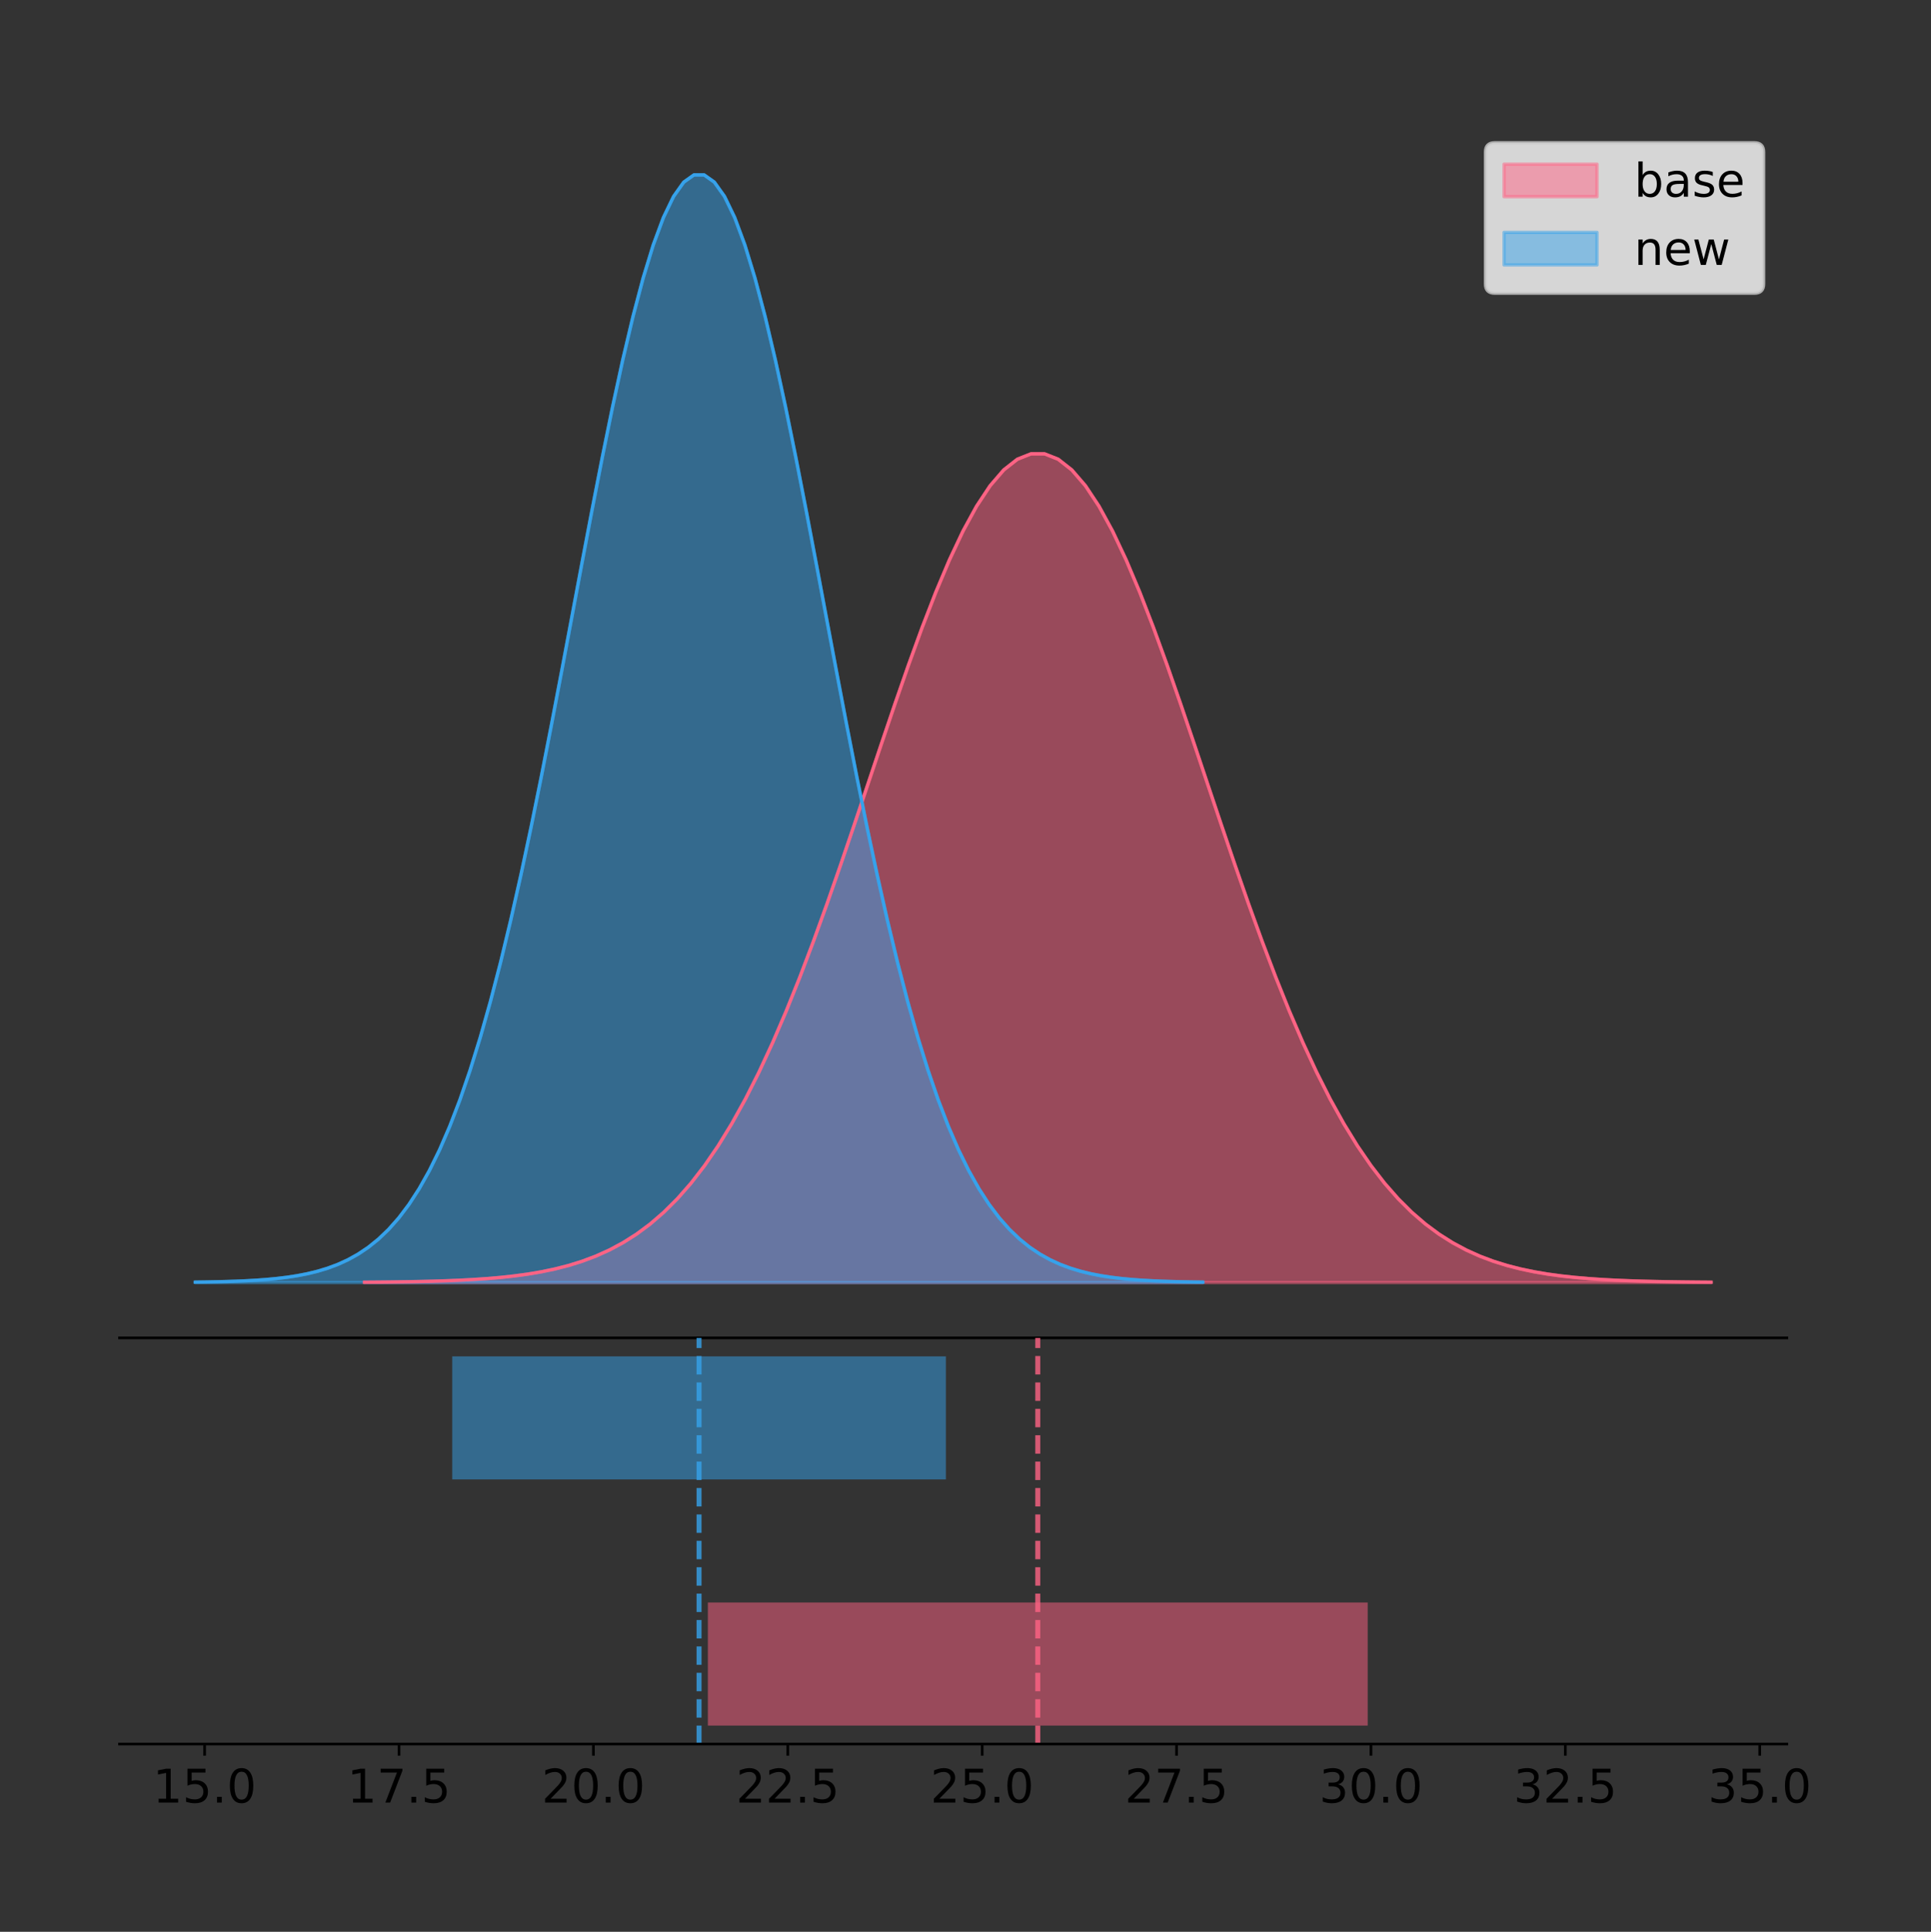 <?xml version="1.0" encoding="utf-8" standalone="no"?>
<!DOCTYPE svg PUBLIC "-//W3C//DTD SVG 1.1//EN"
  "http://www.w3.org/Graphics/SVG/1.1/DTD/svg11.dtd">
<!-- Created with matplotlib (https://matplotlib.org/) -->
<svg height="581.789pt" version="1.1" viewBox="0 0 581.616 581.789" width="581.616pt" xmlns="http://www.w3.org/2000/svg" xmlns:xlink="http://www.w3.org/1999/xlink">
 <rect x="0" y="0" width="581.616" height="581.789" fill="#333333" stroke="none"/>
 <defs>
  <style type="text/css">
*{stroke-linecap:butt;stroke-linejoin:round;}
  </style>
 </defs>
 <g id="figure_1">
  <g id="patch_1">
   <path d="M 0 581.789 
L 581.616 581.789 
L 581.616 0 
L 0 0 
z
" style="fill:none;"/>
  </g>
  <g id="axes_1">
   <g id="patch_2">
    <path d="M 36 402.93 
L 538.2 402.93 
L 538.2 36 
L 36 36 
z
" style="fill:none;"/>
   </g>
   <g id="PolyCollection_1">
    <defs>
     <path d="M 109.786 -195.538 
L 109.786 -195.622 
L 113.883 -195.653 
L 117.979 -195.696 
L 122.076 -195.753 
L 126.173 -195.828 
L 130.27 -195.927 
L 134.367 -196.056 
L 138.464 -196.224 
L 142.56 -196.441 
L 146.657 -196.718 
L 150.754 -197.07 
L 154.851 -197.514 
L 158.948 -198.07 
L 163.045 -198.763 
L 167.141 -199.617 
L 171.238 -200.665 
L 175.335 -201.939 
L 179.432 -203.478 
L 183.529 -205.323 
L 187.626 -207.519 
L 191.722 -210.112 
L 195.819 -213.15 
L 199.916 -216.684 
L 204.013 -220.761 
L 208.11 -225.428 
L 212.207 -230.728 
L 216.303 -236.699 
L 220.4 -243.369 
L 224.497 -250.758 
L 228.594 -258.874 
L 232.691 -267.71 
L 236.788 -277.244 
L 240.885 -287.435 
L 244.981 -298.224 
L 249.078 -309.533 
L 253.175 -321.264 
L 257.272 -333.299 
L 261.369 -345.504 
L 265.466 -357.728 
L 269.562 -369.807 
L 273.659 -381.566 
L 277.756 -392.827 
L 281.853 -403.407 
L 285.95 -413.129 
L 290.047 -421.824 
L 294.143 -429.334 
L 298.24 -435.521 
L 302.337 -440.268 
L 306.434 -443.486 
L 310.531 -445.11 
L 314.628 -445.11 
L 318.724 -443.486 
L 322.821 -440.268 
L 326.918 -435.521 
L 331.015 -429.334 
L 335.112 -421.824 
L 339.209 -413.129 
L 343.305 -403.407 
L 347.402 -392.827 
L 351.499 -381.566 
L 355.596 -369.807 
L 359.693 -357.728 
L 363.79 -345.504 
L 367.887 -333.299 
L 371.983 -321.264 
L 376.08 -309.533 
L 380.177 -298.224 
L 384.274 -287.435 
L 388.371 -277.244 
L 392.468 -267.71 
L 396.564 -258.874 
L 400.661 -250.758 
L 404.758 -243.369 
L 408.855 -236.699 
L 412.952 -230.728 
L 417.049 -225.428 
L 421.145 -220.761 
L 425.242 -216.684 
L 429.339 -213.15 
L 433.436 -210.112 
L 437.533 -207.519 
L 441.63 -205.323 
L 445.726 -203.478 
L 449.823 -201.939 
L 453.92 -200.665 
L 458.017 -199.617 
L 462.114 -198.763 
L 466.211 -198.07 
L 470.307 -197.514 
L 474.404 -197.07 
L 478.501 -196.718 
L 482.598 -196.441 
L 486.695 -196.224 
L 490.792 -196.056 
L 494.889 -195.927 
L 498.985 -195.828 
L 503.082 -195.753 
L 507.179 -195.696 
L 511.276 -195.653 
L 515.373 -195.622 
L 515.373 -195.538 
L 515.373 -195.538 
L 511.276 -195.538 
L 507.179 -195.538 
L 503.082 -195.538 
L 498.985 -195.538 
L 494.889 -195.538 
L 490.792 -195.538 
L 486.695 -195.538 
L 482.598 -195.538 
L 478.501 -195.538 
L 474.404 -195.538 
L 470.307 -195.538 
L 466.211 -195.538 
L 462.114 -195.538 
L 458.017 -195.538 
L 453.92 -195.538 
L 449.823 -195.538 
L 445.726 -195.538 
L 441.63 -195.538 
L 437.533 -195.538 
L 433.436 -195.538 
L 429.339 -195.538 
L 425.242 -195.538 
L 421.145 -195.538 
L 417.049 -195.538 
L 412.952 -195.538 
L 408.855 -195.538 
L 404.758 -195.538 
L 400.661 -195.538 
L 396.564 -195.538 
L 392.468 -195.538 
L 388.371 -195.538 
L 384.274 -195.538 
L 380.177 -195.538 
L 376.08 -195.538 
L 371.983 -195.538 
L 367.887 -195.538 
L 363.79 -195.538 
L 359.693 -195.538 
L 355.596 -195.538 
L 351.499 -195.538 
L 347.402 -195.538 
L 343.305 -195.538 
L 339.209 -195.538 
L 335.112 -195.538 
L 331.015 -195.538 
L 326.918 -195.538 
L 322.821 -195.538 
L 318.724 -195.538 
L 314.628 -195.538 
L 310.531 -195.538 
L 306.434 -195.538 
L 302.337 -195.538 
L 298.24 -195.538 
L 294.143 -195.538 
L 290.047 -195.538 
L 285.95 -195.538 
L 281.853 -195.538 
L 277.756 -195.538 
L 273.659 -195.538 
L 269.562 -195.538 
L 265.466 -195.538 
L 261.369 -195.538 
L 257.272 -195.538 
L 253.175 -195.538 
L 249.078 -195.538 
L 244.981 -195.538 
L 240.885 -195.538 
L 236.788 -195.538 
L 232.691 -195.538 
L 228.594 -195.538 
L 224.497 -195.538 
L 220.4 -195.538 
L 216.303 -195.538 
L 212.207 -195.538 
L 208.11 -195.538 
L 204.013 -195.538 
L 199.916 -195.538 
L 195.819 -195.538 
L 191.722 -195.538 
L 187.626 -195.538 
L 183.529 -195.538 
L 179.432 -195.538 
L 175.335 -195.538 
L 171.238 -195.538 
L 167.141 -195.538 
L 163.045 -195.538 
L 158.948 -195.538 
L 154.851 -195.538 
L 150.754 -195.538 
L 146.657 -195.538 
L 142.56 -195.538 
L 138.464 -195.538 
L 134.367 -195.538 
L 130.27 -195.538 
L 126.173 -195.538 
L 122.076 -195.538 
L 117.979 -195.538 
L 113.883 -195.538 
L 109.786 -195.538 
z
" id="m09fa8da004" style="stroke:#ff6384;stroke-opacity:0.5;"/>
    </defs>
    <g clip-path="url(#p8e3d5220e7)">
     <use style="fill:#ff6384;fill-opacity:0.5;stroke:#ff6384;stroke-opacity:0.5;" x="0" xlink:href="#m09fa8da004" y="581.789"/>
    </g>
   </g>
   <g id="PolyCollection_2">
    <defs>
     <path d="M 58.827 -195.538 
L 58.827 -195.65 
L 61.892 -195.692 
L 64.958 -195.749 
L 68.023 -195.825 
L 71.088 -195.925 
L 74.153 -196.058 
L 77.218 -196.23 
L 80.283 -196.455 
L 83.349 -196.744 
L 86.414 -197.115 
L 89.479 -197.585 
L 92.544 -198.179 
L 95.609 -198.923 
L 98.674 -199.848 
L 101.74 -200.99 
L 104.805 -202.39 
L 107.87 -204.093 
L 110.935 -206.151 
L 114 -208.617 
L 117.065 -211.552 
L 120.131 -215.017 
L 123.196 -219.078 
L 126.261 -223.801 
L 129.326 -229.25 
L 132.391 -235.488 
L 135.456 -242.572 
L 138.522 -250.552 
L 141.587 -259.468 
L 144.652 -269.344 
L 147.717 -280.192 
L 150.782 -292.002 
L 153.847 -304.744 
L 156.913 -318.365 
L 159.978 -332.786 
L 163.043 -347.901 
L 166.108 -363.58 
L 169.173 -379.667 
L 172.238 -395.98 
L 175.304 -412.318 
L 178.369 -428.462 
L 181.434 -444.18 
L 184.499 -459.23 
L 187.564 -473.372 
L 190.629 -486.366 
L 193.695 -497.987 
L 196.76 -508.025 
L 199.825 -516.294 
L 202.89 -522.64 
L 205.955 -526.94 
L 209.02 -529.111 
L 212.086 -529.111 
L 215.151 -526.94 
L 218.216 -522.64 
L 221.281 -516.294 
L 224.346 -508.025 
L 227.411 -497.987 
L 230.477 -486.366 
L 233.542 -473.372 
L 236.607 -459.23 
L 239.672 -444.18 
L 242.737 -428.462 
L 245.802 -412.318 
L 248.868 -395.98 
L 251.933 -379.667 
L 254.998 -363.58 
L 258.063 -347.901 
L 261.128 -332.786 
L 264.193 -318.365 
L 267.259 -304.744 
L 270.324 -292.002 
L 273.389 -280.192 
L 276.454 -269.344 
L 279.519 -259.468 
L 282.584 -250.552 
L 285.65 -242.572 
L 288.715 -235.488 
L 291.78 -229.25 
L 294.845 -223.801 
L 297.91 -219.078 
L 300.975 -215.017 
L 304.041 -211.552 
L 307.106 -208.617 
L 310.171 -206.151 
L 313.236 -204.093 
L 316.301 -202.39 
L 319.366 -200.99 
L 322.432 -199.848 
L 325.497 -198.923 
L 328.562 -198.179 
L 331.627 -197.585 
L 334.692 -197.115 
L 337.758 -196.744 
L 340.823 -196.455 
L 343.888 -196.23 
L 346.953 -196.058 
L 350.018 -195.925 
L 353.083 -195.825 
L 356.149 -195.749 
L 359.214 -195.692 
L 362.279 -195.65 
L 362.279 -195.538 
L 362.279 -195.538 
L 359.214 -195.538 
L 356.149 -195.538 
L 353.083 -195.538 
L 350.018 -195.538 
L 346.953 -195.538 
L 343.888 -195.538 
L 340.823 -195.538 
L 337.758 -195.538 
L 334.692 -195.538 
L 331.627 -195.538 
L 328.562 -195.538 
L 325.497 -195.538 
L 322.432 -195.538 
L 319.366 -195.538 
L 316.301 -195.538 
L 313.236 -195.538 
L 310.171 -195.538 
L 307.106 -195.538 
L 304.041 -195.538 
L 300.975 -195.538 
L 297.91 -195.538 
L 294.845 -195.538 
L 291.78 -195.538 
L 288.715 -195.538 
L 285.65 -195.538 
L 282.584 -195.538 
L 279.519 -195.538 
L 276.454 -195.538 
L 273.389 -195.538 
L 270.324 -195.538 
L 267.259 -195.538 
L 264.193 -195.538 
L 261.128 -195.538 
L 258.063 -195.538 
L 254.998 -195.538 
L 251.933 -195.538 
L 248.868 -195.538 
L 245.802 -195.538 
L 242.737 -195.538 
L 239.672 -195.538 
L 236.607 -195.538 
L 233.542 -195.538 
L 230.477 -195.538 
L 227.411 -195.538 
L 224.346 -195.538 
L 221.281 -195.538 
L 218.216 -195.538 
L 215.151 -195.538 
L 212.086 -195.538 
L 209.02 -195.538 
L 205.955 -195.538 
L 202.89 -195.538 
L 199.825 -195.538 
L 196.76 -195.538 
L 193.695 -195.538 
L 190.629 -195.538 
L 187.564 -195.538 
L 184.499 -195.538 
L 181.434 -195.538 
L 178.369 -195.538 
L 175.304 -195.538 
L 172.238 -195.538 
L 169.173 -195.538 
L 166.108 -195.538 
L 163.043 -195.538 
L 159.978 -195.538 
L 156.913 -195.538 
L 153.847 -195.538 
L 150.782 -195.538 
L 147.717 -195.538 
L 144.652 -195.538 
L 141.587 -195.538 
L 138.522 -195.538 
L 135.456 -195.538 
L 132.391 -195.538 
L 129.326 -195.538 
L 126.261 -195.538 
L 123.196 -195.538 
L 120.131 -195.538 
L 117.065 -195.538 
L 114 -195.538 
L 110.935 -195.538 
L 107.87 -195.538 
L 104.805 -195.538 
L 101.74 -195.538 
L 98.674 -195.538 
L 95.609 -195.538 
L 92.544 -195.538 
L 89.479 -195.538 
L 86.414 -195.538 
L 83.349 -195.538 
L 80.283 -195.538 
L 77.218 -195.538 
L 74.153 -195.538 
L 71.088 -195.538 
L 68.023 -195.538 
L 64.958 -195.538 
L 61.892 -195.538 
L 58.827 -195.538 
z
" id="m9cda8553e7" style="stroke:#36a2eb;stroke-opacity:0.5;"/>
    </defs>
    <g clip-path="url(#p8e3d5220e7)">
     <use style="fill:#36a2eb;fill-opacity:0.5;stroke:#36a2eb;stroke-opacity:0.5;" x="0" xlink:href="#m9cda8553e7" y="581.789"/>
    </g>
   </g>
   <g id="line2d_1">
    <path clip-path="url(#p8e3d5220e7)" d="M 109.786 386.168 
L 113.883 386.136 
L 117.979 386.094 
L 122.076 386.037 
L 126.173 385.962 
L 130.27 385.863 
L 134.367 385.733 
L 138.464 385.565 
L 142.56 385.349 
L 146.657 385.072 
L 150.754 384.72 
L 154.851 384.275 
L 158.948 383.719 
L 163.045 383.027 
L 167.141 382.172 
L 171.238 381.125 
L 175.335 379.85 
L 179.432 378.311 
L 183.529 376.466 
L 187.626 374.27 
L 191.722 371.678 
L 195.819 368.639 
L 199.916 365.106 
L 204.013 361.029 
L 208.11 356.362 
L 212.207 351.061 
L 216.303 345.091 
L 220.4 338.421 
L 224.497 331.031 
L 228.594 322.915 
L 232.691 314.079 
L 236.788 304.545 
L 240.885 294.355 
L 244.981 283.565 
L 249.078 272.256 
L 253.175 260.526 
L 257.272 248.49 
L 261.369 236.285 
L 265.466 224.061 
L 269.562 211.982 
L 273.659 200.223 
L 277.756 188.962 
L 281.853 178.382 
L 285.95 168.66 
L 290.047 159.966 
L 294.143 152.456 
L 298.24 146.268 
L 302.337 141.521 
L 306.434 138.304 
L 310.531 136.679 
L 314.628 136.679 
L 318.724 138.304 
L 322.821 141.521 
L 326.918 146.268 
L 331.015 152.456 
L 335.112 159.966 
L 339.209 168.66 
L 343.305 178.382 
L 347.402 188.962 
L 351.499 200.223 
L 355.596 211.982 
L 359.693 224.061 
L 363.79 236.285 
L 367.887 248.49 
L 371.983 260.526 
L 376.08 272.256 
L 380.177 283.565 
L 384.274 294.355 
L 388.371 304.545 
L 392.468 314.079 
L 396.564 322.915 
L 400.661 331.031 
L 404.758 338.421 
L 408.855 345.091 
L 412.952 351.061 
L 417.049 356.362 
L 421.145 361.029 
L 425.242 365.106 
L 429.339 368.639 
L 433.436 371.678 
L 437.533 374.27 
L 441.63 376.466 
L 445.726 378.311 
L 449.823 379.85 
L 453.92 381.125 
L 458.017 382.172 
L 462.114 383.027 
L 466.211 383.719 
L 470.307 384.275 
L 474.404 384.72 
L 478.501 385.072 
L 482.598 385.349 
L 486.695 385.565 
L 490.792 385.733 
L 494.889 385.863 
L 498.985 385.962 
L 503.082 386.037 
L 507.179 386.094 
L 511.276 386.136 
L 515.373 386.168 
" style="fill:none;stroke:#ff6384;stroke-linecap:square;"/>
   </g>
   <g id="line2d_2">
    <path clip-path="url(#p8e3d5220e7)" d="M 58.827 386.139 
L 61.892 386.097 
L 64.958 386.04 
L 68.023 385.965 
L 71.088 385.864 
L 74.153 385.732 
L 77.218 385.559 
L 80.283 385.334 
L 83.349 385.045 
L 86.414 384.675 
L 89.479 384.204 
L 92.544 383.61 
L 95.609 382.867 
L 98.674 381.941 
L 101.74 380.799 
L 104.805 379.399 
L 107.87 377.696 
L 110.935 375.639 
L 114 373.172 
L 117.065 370.238 
L 120.131 366.772 
L 123.196 362.711 
L 126.261 357.989 
L 129.326 352.539 
L 132.391 346.301 
L 135.456 339.217 
L 138.522 331.237 
L 141.587 322.322 
L 144.652 312.445 
L 147.717 301.597 
L 150.782 289.787 
L 153.847 277.045 
L 156.913 263.424 
L 159.978 249.004 
L 163.043 233.888 
L 166.108 218.209 
L 169.173 202.123 
L 172.238 185.809 
L 175.304 169.471 
L 178.369 153.327 
L 181.434 137.61 
L 184.499 122.559 
L 187.564 108.418 
L 190.629 95.423 
L 193.695 83.803 
L 196.76 73.765 
L 199.825 65.495 
L 202.89 59.15 
L 205.955 54.85 
L 209.02 52.679 
L 212.086 52.679 
L 215.151 54.85 
L 218.216 59.15 
L 221.281 65.495 
L 224.346 73.765 
L 227.411 83.803 
L 230.477 95.423 
L 233.542 108.418 
L 236.607 122.559 
L 239.672 137.61 
L 242.737 153.327 
L 245.802 169.471 
L 248.868 185.809 
L 251.933 202.123 
L 254.998 218.209 
L 258.063 233.888 
L 261.128 249.004 
L 264.193 263.424 
L 267.259 277.045 
L 270.324 289.787 
L 273.389 301.597 
L 276.454 312.445 
L 279.519 322.322 
L 282.584 331.237 
L 285.65 339.217 
L 288.715 346.301 
L 291.78 352.539 
L 294.845 357.989 
L 297.91 362.711 
L 300.975 366.772 
L 304.041 370.238 
L 307.106 373.172 
L 310.171 375.639 
L 313.236 377.696 
L 316.301 379.399 
L 319.366 380.799 
L 322.432 381.941 
L 325.497 382.867 
L 328.562 383.61 
L 331.627 384.204 
L 334.692 384.675 
L 337.758 385.045 
L 340.823 385.334 
L 343.888 385.559 
L 346.953 385.732 
L 350.018 385.864 
L 353.083 385.965 
L 356.149 386.04 
L 359.214 386.097 
L 362.279 386.139 
" style="fill:none;stroke:#36a2eb;stroke-linecap:square;"/>
   </g>
   <g id="patch_3">
    <path d="M 36 402.93 
L 538.2 402.93 
" style="fill:none;stroke:#000000;stroke-linecap:square;stroke-linejoin:miter;stroke-width:0.8;"/>
   </g>
   <g id="legend_1">
    <g id="patch_4">
     <path d="M 450.225 88.299 
L 528.4 88.299 
Q 531.2 88.299 531.2 85.499 
L 531.2 45.8 
Q 531.2 43 528.4 43 
L 450.225 43 
Q 447.425 43 447.425 45.8 
L 447.425 85.499 
Q 447.425 88.299 450.225 88.299 
z
" style="fill:#ffffff;opacity:0.8;stroke:#cccccc;stroke-linejoin:miter;"/>
    </g>
    <g id="patch_5">
     <path d="M 453.025 59.238 
L 481.025 59.238 
L 481.025 49.438 
L 453.025 49.438 
z
" style="fill:#ff6384;opacity:0.5;stroke:#ff6384;stroke-linejoin:miter;"/>
    </g>
    <g id="text_1">
     <!-- base -->
     <defs>
      <path d="M 48.688 27.297 
Q 48.688 37.203 44.609 42.844 
Q 40.531 48.484 33.406 48.484 
Q 26.266 48.484 22.188 42.844 
Q 18.109 37.203 18.109 27.297 
Q 18.109 17.391 22.188 11.75 
Q 26.266 6.109 33.406 6.109 
Q 40.531 6.109 44.609 11.75 
Q 48.688 17.391 48.688 27.297 
z
M 18.109 46.391 
Q 20.953 51.266 25.266 53.625 
Q 29.594 56 35.594 56 
Q 45.562 56 51.781 48.094 
Q 58.016 40.188 58.016 27.297 
Q 58.016 14.406 51.781 6.484 
Q 45.562 -1.422 35.594 -1.422 
Q 29.594 -1.422 25.266 0.953 
Q 20.953 3.328 18.109 8.203 
L 18.109 0 
L 9.078 0 
L 9.078 75.984 
L 18.109 75.984 
z
" id="DejaVuSans-98"/>
      <path d="M 34.281 27.484 
Q 23.391 27.484 19.188 25 
Q 14.984 22.516 14.984 16.5 
Q 14.984 11.719 18.141 8.906 
Q 21.297 6.109 26.703 6.109 
Q 34.188 6.109 38.703 11.406 
Q 43.219 16.703 43.219 25.484 
L 43.219 27.484 
z
M 52.203 31.203 
L 52.203 0 
L 43.219 0 
L 43.219 8.297 
Q 40.141 3.328 35.547 0.953 
Q 30.953 -1.422 24.312 -1.422 
Q 15.922 -1.422 10.953 3.297 
Q 6 8.016 6 15.922 
Q 6 25.141 12.172 29.828 
Q 18.359 34.516 30.609 34.516 
L 43.219 34.516 
L 43.219 35.406 
Q 43.219 41.609 39.141 45 
Q 35.062 48.391 27.688 48.391 
Q 23 48.391 18.547 47.266 
Q 14.109 46.141 10.016 43.891 
L 10.016 52.203 
Q 14.938 54.109 19.578 55.047 
Q 24.219 56 28.609 56 
Q 40.484 56 46.344 49.844 
Q 52.203 43.703 52.203 31.203 
z
" id="DejaVuSans-97"/>
      <path d="M 44.281 53.078 
L 44.281 44.578 
Q 40.484 46.531 36.375 47.5 
Q 32.281 48.484 27.875 48.484 
Q 21.188 48.484 17.844 46.438 
Q 14.5 44.391 14.5 40.281 
Q 14.5 37.156 16.891 35.375 
Q 19.281 33.594 26.516 31.984 
L 29.594 31.297 
Q 39.156 29.25 43.188 25.516 
Q 47.219 21.781 47.219 15.094 
Q 47.219 7.469 41.188 3.016 
Q 35.156 -1.422 24.609 -1.422 
Q 20.219 -1.422 15.453 -0.562 
Q 10.688 0.297 5.422 2 
L 5.422 11.281 
Q 10.406 8.688 15.234 7.391 
Q 20.062 6.109 24.812 6.109 
Q 31.156 6.109 34.562 8.281 
Q 37.984 10.453 37.984 14.406 
Q 37.984 18.062 35.516 20.016 
Q 33.062 21.969 24.703 23.781 
L 21.578 24.516 
Q 13.234 26.266 9.516 29.906 
Q 5.812 33.547 5.812 39.891 
Q 5.812 47.609 11.281 51.797 
Q 16.75 56 26.812 56 
Q 31.781 56 36.172 55.266 
Q 40.578 54.547 44.281 53.078 
z
" id="DejaVuSans-115"/>
      <path d="M 56.203 29.594 
L 56.203 25.203 
L 14.891 25.203 
Q 15.484 15.922 20.484 11.062 
Q 25.484 6.203 34.422 6.203 
Q 39.594 6.203 44.453 7.469 
Q 49.312 8.734 54.109 11.281 
L 54.109 2.781 
Q 49.266 0.734 44.188 -0.344 
Q 39.109 -1.422 33.891 -1.422 
Q 20.797 -1.422 13.156 6.188 
Q 5.516 13.812 5.516 26.812 
Q 5.516 40.234 12.766 48.109 
Q 20.016 56 32.328 56 
Q 43.359 56 49.781 48.891 
Q 56.203 41.797 56.203 29.594 
z
M 47.219 32.234 
Q 47.125 39.594 43.094 43.984 
Q 39.062 48.391 32.422 48.391 
Q 24.906 48.391 20.391 44.141 
Q 15.875 39.891 15.188 32.172 
z
" id="DejaVuSans-101"/>
     </defs>
     <g transform="translate(492.225 59.238)scale(0.14 -0.14)">
      <use xlink:href="#DejaVuSans-98"/>
      <use x="63.477" xlink:href="#DejaVuSans-97"/>
      <use x="124.756" xlink:href="#DejaVuSans-115"/>
      <use x="176.855" xlink:href="#DejaVuSans-101"/>
     </g>
    </g>
    <g id="patch_6">
     <path d="M 453.025 79.787 
L 481.025 79.787 
L 481.025 69.987 
L 453.025 69.987 
z
" style="fill:#36a2eb;opacity:0.5;stroke:#36a2eb;stroke-linejoin:miter;"/>
    </g>
    <g id="text_2">
     <!-- new -->
     <defs>
      <path d="M 54.891 33.016 
L 54.891 0 
L 45.906 0 
L 45.906 32.719 
Q 45.906 40.484 42.875 44.328 
Q 39.844 48.188 33.797 48.188 
Q 26.516 48.188 22.312 43.547 
Q 18.109 38.922 18.109 30.906 
L 18.109 0 
L 9.078 0 
L 9.078 54.688 
L 18.109 54.688 
L 18.109 46.188 
Q 21.344 51.125 25.703 53.562 
Q 30.078 56 35.797 56 
Q 45.219 56 50.047 50.172 
Q 54.891 44.344 54.891 33.016 
z
" id="DejaVuSans-110"/>
      <path d="M 4.203 54.688 
L 13.188 54.688 
L 24.422 12.016 
L 35.594 54.688 
L 46.188 54.688 
L 57.422 12.016 
L 68.609 54.688 
L 77.594 54.688 
L 63.281 0 
L 52.688 0 
L 40.922 44.828 
L 29.109 0 
L 18.5 0 
z
" id="DejaVuSans-119"/>
     </defs>
     <g transform="translate(492.225 79.787)scale(0.14 -0.14)">
      <use xlink:href="#DejaVuSans-110"/>
      <use x="63.379" xlink:href="#DejaVuSans-101"/>
      <use x="124.902" xlink:href="#DejaVuSans-119"/>
     </g>
    </g>
   </g>
  </g>
  <g id="axes_2">
   <g id="patch_7">
    <path d="M 36 525.24 
L 538.2 525.24 
L 538.2 402.93 
L 36 402.93 
z
" style="fill:none;"/>
   </g>
   <g id="patch_8">
    <path clip-path="url(#p44d439aaf3)" d="M 213.21 519.68 
L 411.948 519.68 
L 411.948 482.617 
L 213.21 482.617 
z
" style="fill:#ff6384;opacity:0.5;"/>
   </g>
   <g id="patch_9">
    <path clip-path="url(#p44d439aaf3)" d="M 136.207 445.553 
L 284.899 445.553 
L 284.899 408.49 
L 136.207 408.49 
z
" style="fill:#36a2eb;opacity:0.5;"/>
   </g>
   <g id="matplotlib.axis_1">
    <g id="xtick_1">
     <g id="line2d_3">
      <defs>
       <path d="M 0 0 
L 0 3.5 
" id="m324ce206d0" style="stroke:#000000;stroke-width:0.8;"/>
      </defs>
      <g>
       <use style="stroke:#000000;stroke-width:0.8;" x="61.633" xlink:href="#m324ce206d0" y="525.24"/>
      </g>
     </g>
     <g id="text_3">
      <!-- 15.0 -->
      <defs>
       <path d="M 12.406 8.297 
L 28.516 8.297 
L 28.516 63.922 
L 10.984 60.406 
L 10.984 69.391 
L 28.422 72.906 
L 38.281 72.906 
L 38.281 8.297 
L 54.391 8.297 
L 54.391 0 
L 12.406 0 
z
" id="DejaVuSans-49"/>
       <path d="M 10.797 72.906 
L 49.516 72.906 
L 49.516 64.594 
L 19.828 64.594 
L 19.828 46.734 
Q 21.969 47.469 24.109 47.828 
Q 26.266 48.188 28.422 48.188 
Q 40.625 48.188 47.75 41.5 
Q 54.891 34.812 54.891 23.391 
Q 54.891 11.625 47.562 5.094 
Q 40.234 -1.422 26.906 -1.422 
Q 22.312 -1.422 17.547 -0.641 
Q 12.797 0.141 7.719 1.703 
L 7.719 11.625 
Q 12.109 9.234 16.797 8.062 
Q 21.484 6.891 26.703 6.891 
Q 35.156 6.891 40.078 11.328 
Q 45.016 15.766 45.016 23.391 
Q 45.016 31 40.078 35.438 
Q 35.156 39.891 26.703 39.891 
Q 22.75 39.891 18.812 39.016 
Q 14.891 38.141 10.797 36.281 
z
" id="DejaVuSans-53"/>
       <path d="M 10.688 12.406 
L 21 12.406 
L 21 0 
L 10.688 0 
z
" id="DejaVuSans-46"/>
       <path d="M 31.781 66.406 
Q 24.172 66.406 20.328 58.906 
Q 16.5 51.422 16.5 36.375 
Q 16.5 21.391 20.328 13.891 
Q 24.172 6.391 31.781 6.391 
Q 39.453 6.391 43.281 13.891 
Q 47.125 21.391 47.125 36.375 
Q 47.125 51.422 43.281 58.906 
Q 39.453 66.406 31.781 66.406 
z
M 31.781 74.219 
Q 44.047 74.219 50.516 64.516 
Q 56.984 54.828 56.984 36.375 
Q 56.984 17.969 50.516 8.266 
Q 44.047 -1.422 31.781 -1.422 
Q 19.531 -1.422 13.062 8.266 
Q 6.594 17.969 6.594 36.375 
Q 6.594 54.828 13.062 64.516 
Q 19.531 74.219 31.781 74.219 
z
" id="DejaVuSans-48"/>
      </defs>
      <g transform="translate(46.047 542.878)scale(0.14 -0.14)">
       <use xlink:href="#DejaVuSans-49"/>
       <use x="63.623" xlink:href="#DejaVuSans-53"/>
       <use x="127.246" xlink:href="#DejaVuSans-46"/>
       <use x="159.033" xlink:href="#DejaVuSans-48"/>
      </g>
     </g>
    </g>
    <g id="xtick_2">
     <g id="line2d_4">
      <g>
       <use style="stroke:#000000;stroke-width:0.8;" x="120.183" xlink:href="#m324ce206d0" y="525.24"/>
      </g>
     </g>
     <g id="text_4">
      <!-- 17.5 -->
      <defs>
       <path d="M 8.203 72.906 
L 55.078 72.906 
L 55.078 68.703 
L 28.609 0 
L 18.312 0 
L 43.219 64.594 
L 8.203 64.594 
z
" id="DejaVuSans-55"/>
      </defs>
      <g transform="translate(104.597 542.878)scale(0.14 -0.14)">
       <use xlink:href="#DejaVuSans-49"/>
       <use x="63.623" xlink:href="#DejaVuSans-55"/>
       <use x="127.246" xlink:href="#DejaVuSans-46"/>
       <use x="159.033" xlink:href="#DejaVuSans-53"/>
      </g>
     </g>
    </g>
    <g id="xtick_3">
     <g id="line2d_5">
      <g>
       <use style="stroke:#000000;stroke-width:0.8;" x="178.733" xlink:href="#m324ce206d0" y="525.24"/>
      </g>
     </g>
     <g id="text_5">
      <!-- 20.0 -->
      <defs>
       <path d="M 19.188 8.297 
L 53.609 8.297 
L 53.609 0 
L 7.328 0 
L 7.328 8.297 
Q 12.938 14.109 22.625 23.891 
Q 32.328 33.688 34.812 36.531 
Q 39.547 41.844 41.422 45.531 
Q 43.312 49.219 43.312 52.781 
Q 43.312 58.594 39.234 62.25 
Q 35.156 65.922 28.609 65.922 
Q 23.969 65.922 18.812 64.312 
Q 13.672 62.703 7.812 59.422 
L 7.812 69.391 
Q 13.766 71.781 18.938 73 
Q 24.125 74.219 28.422 74.219 
Q 39.75 74.219 46.484 68.547 
Q 53.219 62.891 53.219 53.422 
Q 53.219 48.922 51.531 44.891 
Q 49.859 40.875 45.406 35.406 
Q 44.188 33.984 37.641 27.219 
Q 31.109 20.453 19.188 8.297 
z
" id="DejaVuSans-50"/>
      </defs>
      <g transform="translate(163.147 542.878)scale(0.14 -0.14)">
       <use xlink:href="#DejaVuSans-50"/>
       <use x="63.623" xlink:href="#DejaVuSans-48"/>
       <use x="127.246" xlink:href="#DejaVuSans-46"/>
       <use x="159.033" xlink:href="#DejaVuSans-48"/>
      </g>
     </g>
    </g>
    <g id="xtick_4">
     <g id="line2d_6">
      <g>
       <use style="stroke:#000000;stroke-width:0.8;" x="237.282" xlink:href="#m324ce206d0" y="525.24"/>
      </g>
     </g>
     <g id="text_6">
      <!-- 22.5 -->
      <g transform="translate(221.696 542.878)scale(0.14 -0.14)">
       <use xlink:href="#DejaVuSans-50"/>
       <use x="63.623" xlink:href="#DejaVuSans-50"/>
       <use x="127.246" xlink:href="#DejaVuSans-46"/>
       <use x="159.033" xlink:href="#DejaVuSans-53"/>
      </g>
     </g>
    </g>
    <g id="xtick_5">
     <g id="line2d_7">
      <g>
       <use style="stroke:#000000;stroke-width:0.8;" x="295.832" xlink:href="#m324ce206d0" y="525.24"/>
      </g>
     </g>
     <g id="text_7">
      <!-- 25.0 -->
      <g transform="translate(280.246 542.878)scale(0.14 -0.14)">
       <use xlink:href="#DejaVuSans-50"/>
       <use x="63.623" xlink:href="#DejaVuSans-53"/>
       <use x="127.246" xlink:href="#DejaVuSans-46"/>
       <use x="159.033" xlink:href="#DejaVuSans-48"/>
      </g>
     </g>
    </g>
    <g id="xtick_6">
     <g id="line2d_8">
      <g>
       <use style="stroke:#000000;stroke-width:0.8;" x="354.381" xlink:href="#m324ce206d0" y="525.24"/>
      </g>
     </g>
     <g id="text_8">
      <!-- 27.5 -->
      <g transform="translate(338.795 542.878)scale(0.14 -0.14)">
       <use xlink:href="#DejaVuSans-50"/>
       <use x="63.623" xlink:href="#DejaVuSans-55"/>
       <use x="127.246" xlink:href="#DejaVuSans-46"/>
       <use x="159.033" xlink:href="#DejaVuSans-53"/>
      </g>
     </g>
    </g>
    <g id="xtick_7">
     <g id="line2d_9">
      <g>
       <use style="stroke:#000000;stroke-width:0.8;" x="412.931" xlink:href="#m324ce206d0" y="525.24"/>
      </g>
     </g>
     <g id="text_9">
      <!-- 30.0 -->
      <defs>
       <path d="M 40.578 39.312 
Q 47.656 37.797 51.625 33 
Q 55.609 28.219 55.609 21.188 
Q 55.609 10.406 48.188 4.484 
Q 40.766 -1.422 27.094 -1.422 
Q 22.516 -1.422 17.656 -0.516 
Q 12.797 0.391 7.625 2.203 
L 7.625 11.719 
Q 11.719 9.328 16.594 8.109 
Q 21.484 6.891 26.812 6.891 
Q 36.078 6.891 40.938 10.547 
Q 45.797 14.203 45.797 21.188 
Q 45.797 27.641 41.281 31.266 
Q 36.766 34.906 28.719 34.906 
L 20.219 34.906 
L 20.219 43.016 
L 29.109 43.016 
Q 36.375 43.016 40.234 45.922 
Q 44.094 48.828 44.094 54.297 
Q 44.094 59.906 40.109 62.906 
Q 36.141 65.922 28.719 65.922 
Q 24.656 65.922 20.016 65.031 
Q 15.375 64.156 9.812 62.312 
L 9.812 71.094 
Q 15.438 72.656 20.344 73.438 
Q 25.25 74.219 29.594 74.219 
Q 40.828 74.219 47.359 69.109 
Q 53.906 64.016 53.906 55.328 
Q 53.906 49.266 50.438 45.094 
Q 46.969 40.922 40.578 39.312 
z
" id="DejaVuSans-51"/>
      </defs>
      <g transform="translate(397.345 542.878)scale(0.14 -0.14)">
       <use xlink:href="#DejaVuSans-51"/>
       <use x="63.623" xlink:href="#DejaVuSans-48"/>
       <use x="127.246" xlink:href="#DejaVuSans-46"/>
       <use x="159.033" xlink:href="#DejaVuSans-48"/>
      </g>
     </g>
    </g>
    <g id="xtick_8">
     <g id="line2d_10">
      <g>
       <use style="stroke:#000000;stroke-width:0.8;" x="471.48" xlink:href="#m324ce206d0" y="525.24"/>
      </g>
     </g>
     <g id="text_10">
      <!-- 32.5 -->
      <g transform="translate(455.894 542.878)scale(0.14 -0.14)">
       <use xlink:href="#DejaVuSans-51"/>
       <use x="63.623" xlink:href="#DejaVuSans-50"/>
       <use x="127.246" xlink:href="#DejaVuSans-46"/>
       <use x="159.033" xlink:href="#DejaVuSans-53"/>
      </g>
     </g>
    </g>
    <g id="xtick_9">
     <g id="line2d_11">
      <g>
       <use style="stroke:#000000;stroke-width:0.8;" x="530.03" xlink:href="#m324ce206d0" y="525.24"/>
      </g>
     </g>
     <g id="text_11">
      <!-- 35.0 -->
      <g transform="translate(514.444 542.878)scale(0.14 -0.14)">
       <use xlink:href="#DejaVuSans-51"/>
       <use x="63.623" xlink:href="#DejaVuSans-53"/>
       <use x="127.246" xlink:href="#DejaVuSans-46"/>
       <use x="159.033" xlink:href="#DejaVuSans-48"/>
      </g>
     </g>
    </g>
   </g>
   <g id="line2d_12">
    <path clip-path="url(#p44d439aaf3)" d="M 312.579 525.24 
L 312.579 402.93 
" style="fill:none;stroke:#ff6384;stroke-dasharray:5.55,2.4;stroke-dashoffset:0;stroke-opacity:0.8;stroke-width:1.5;"/>
   </g>
   <g id="line2d_13">
    <path clip-path="url(#p44d439aaf3)" d="M 210.553 525.24 
L 210.553 402.93 
" style="fill:none;stroke:#36a2eb;stroke-dasharray:5.55,2.4;stroke-dashoffset:0;stroke-opacity:0.8;stroke-width:1.5;"/>
   </g>
   <g id="patch_10">
    <path d="M 36 525.24 
L 538.2 525.24 
" style="fill:none;stroke:#000000;stroke-linecap:square;stroke-linejoin:miter;stroke-width:0.8;"/>
   </g>
  </g>
 </g>
 <defs>
  <clipPath id="p8e3d5220e7">
   <rect height="366.93" width="502.2" x="36" y="36"/>
  </clipPath>
  <clipPath id="p44d439aaf3">
   <rect height="122.31" width="502.2" x="36" y="402.93"/>
  </clipPath>
 </defs>
</svg>
